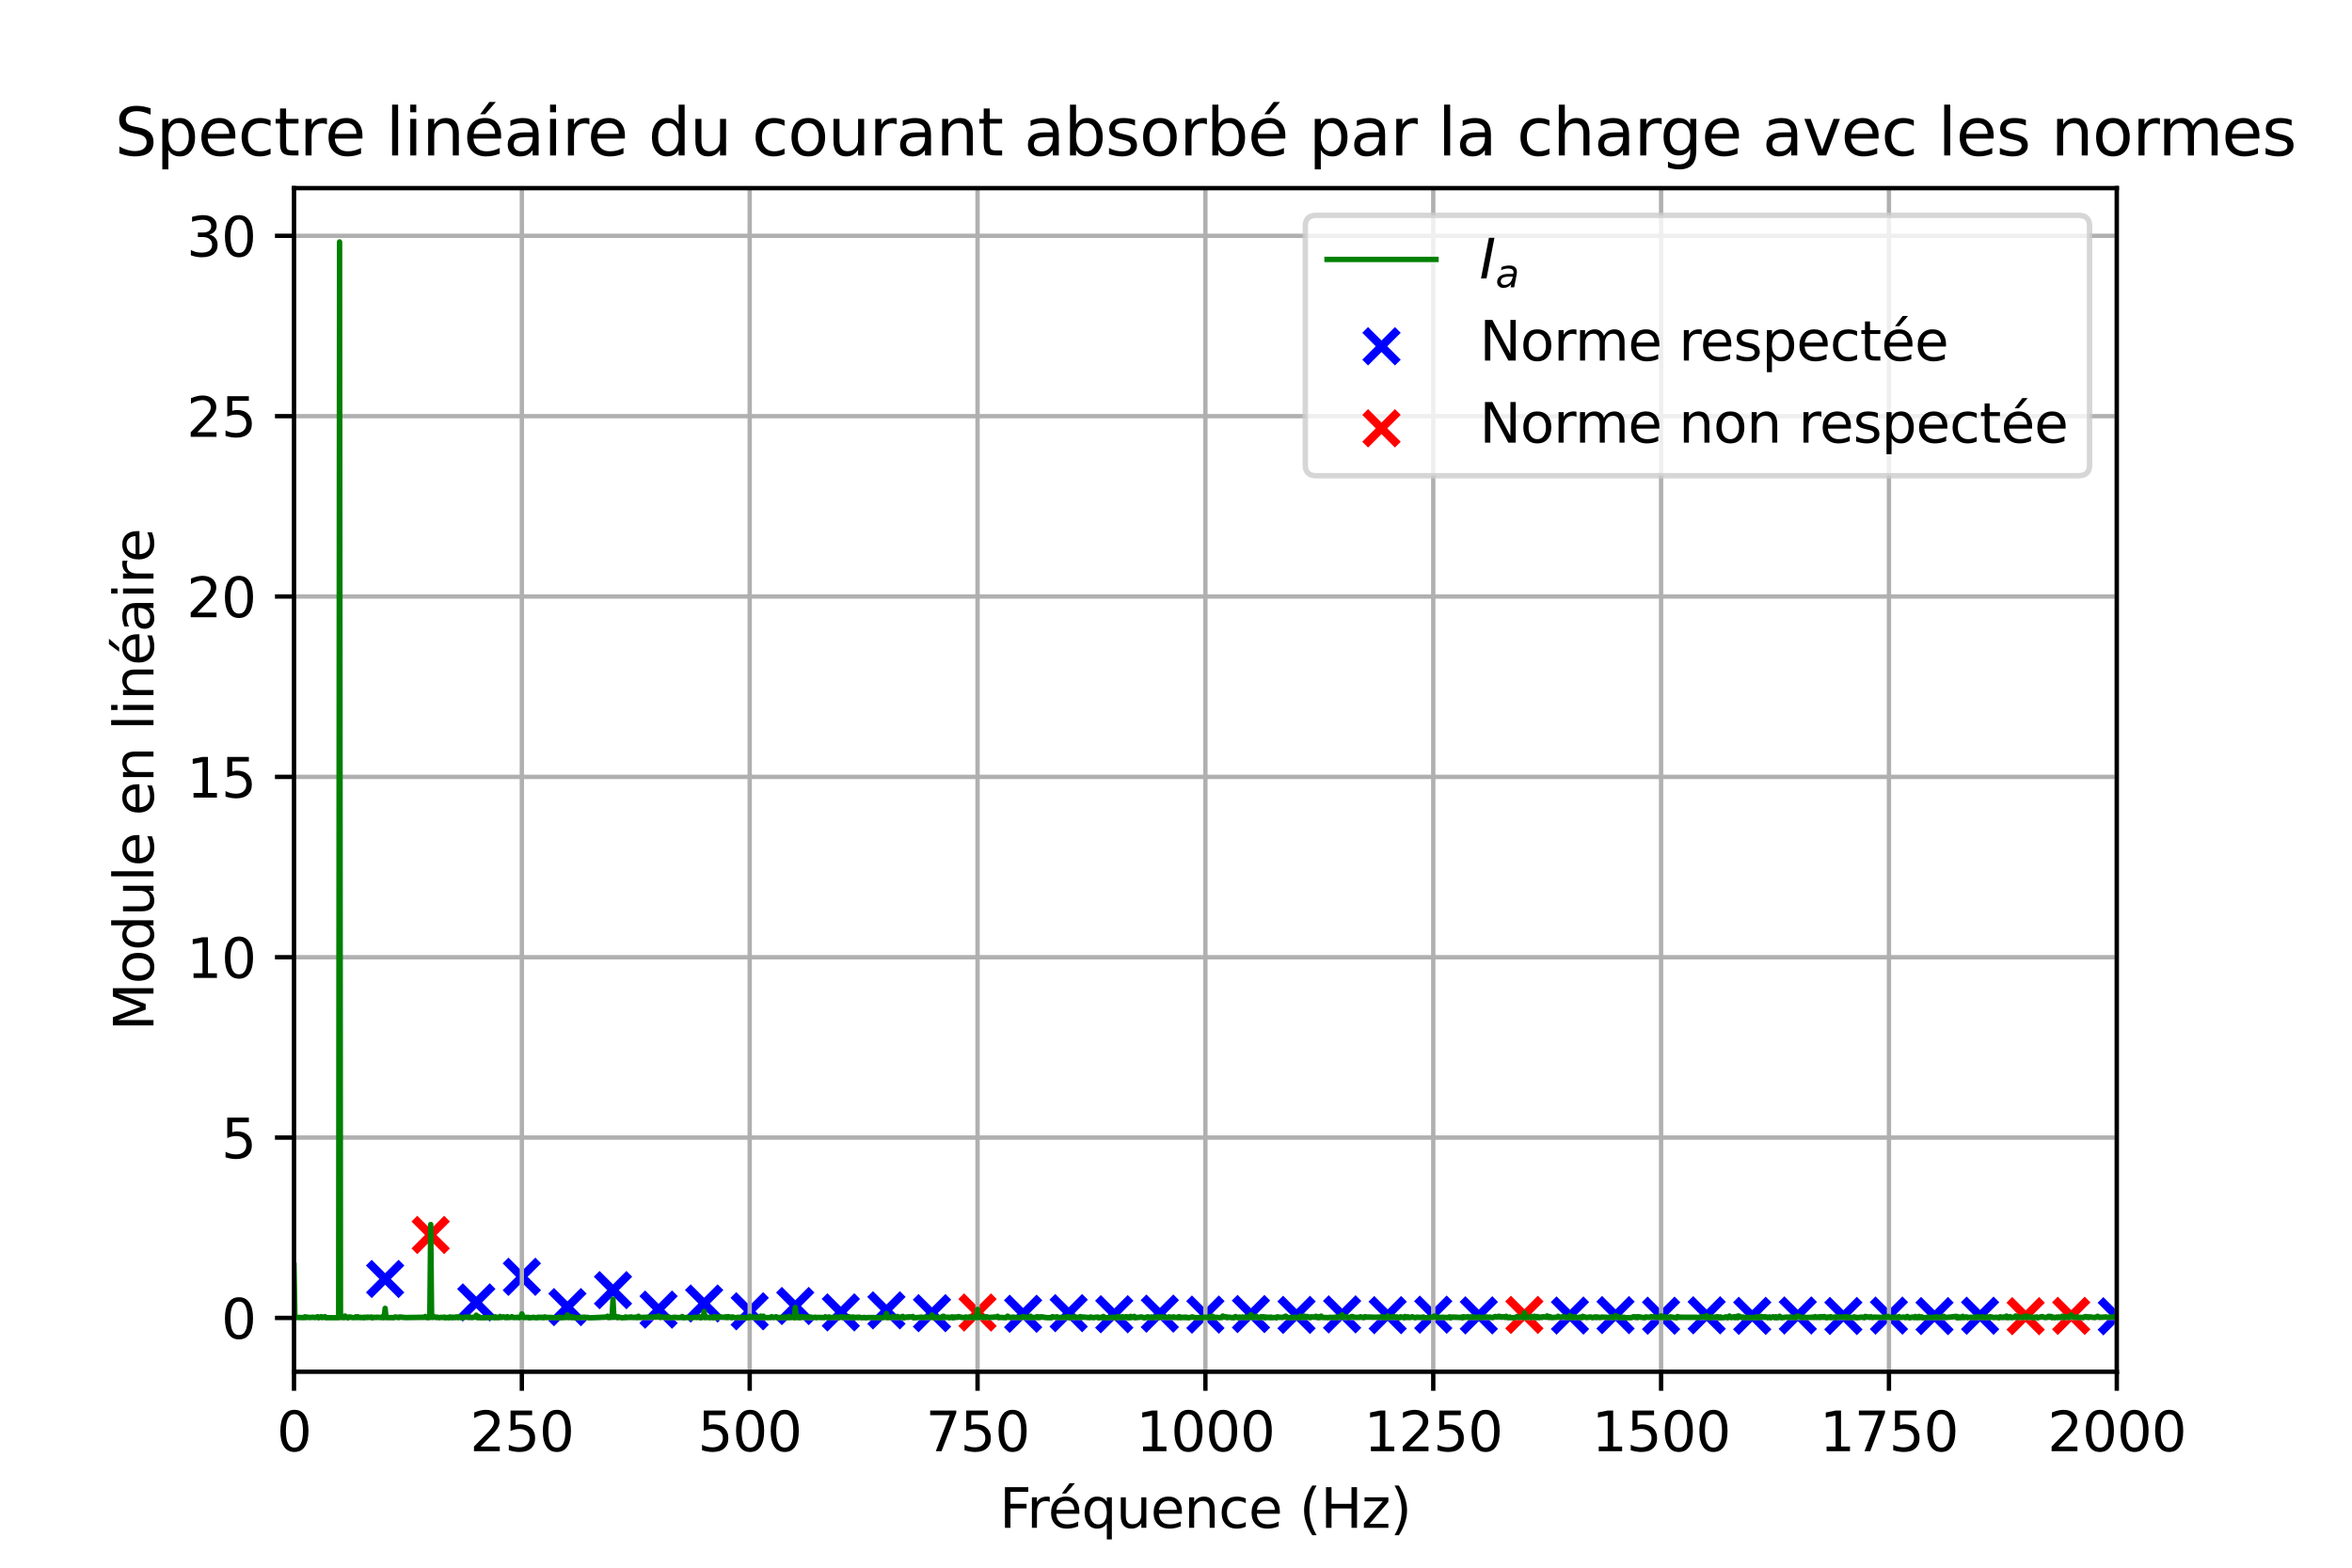 <?xml version="1.0" encoding="utf-8" standalone="no"?>
<!DOCTYPE svg PUBLIC "-//W3C//DTD SVG 1.1//EN"
  "http://www.w3.org/Graphics/SVG/1.1/DTD/svg11.dtd">
<svg xmlns:xlink="http://www.w3.org/1999/xlink" width="432pt" height="288pt" viewBox="0 0 432 288" xmlns="http://www.w3.org/2000/svg" version="1.1">
 <defs>
  <style type="text/css">*{stroke-linejoin: round; stroke-linecap: butt}</style>
 </defs>
 <g id="figure_1">
  <g id="patch_1">
   <path d="M 0 288 
L 432 288 
L 432 0 
L 0 0 
z
" style="fill: #ffffff"/>
  </g>
  <g id="axes_1">
   <g id="patch_2">
    <path d="M 54 252 
L 388.8 252 
L 388.8 34.56 
L 54 34.56 
z
" style="fill: #ffffff"/>
   </g>
   <g id="PathCollection_1">
    <defs>
     <path id="m41501cb56b" d="M -3 3 
L 3 -3 
M -3 -3 
L 3 3 
" style="stroke: #0000ff; stroke-width: 1.5"/>
    </defs>
    <g clip-path="url(#pde134f1f7c)">
     <use xlink:href="#m41501cb56b" x="70.74" y="234.96" style="fill: #0000ff; stroke: #0000ff; stroke-width: 1.5"/>
     <use xlink:href="#m41501cb56b" x="87.48" y="239.267" style="fill: #0000ff; stroke: #0000ff; stroke-width: 1.5"/>
     <use xlink:href="#m41501cb56b" x="95.85" y="234.562" style="fill: #0000ff; stroke: #0000ff; stroke-width: 1.5"/>
     <use xlink:href="#m41501cb56b" x="104.22" y="240.128" style="fill: #0000ff; stroke: #0000ff; stroke-width: 1.5"/>
     <use xlink:href="#m41501cb56b" x="112.59" y="237.014" style="fill: #0000ff; stroke: #0000ff; stroke-width: 1.5"/>
     <use xlink:href="#m41501cb56b" x="120.96" y="240.592" style="fill: #0000ff; stroke: #0000ff; stroke-width: 1.5"/>
     <use xlink:href="#m41501cb56b" x="129.33" y="239.466" style="fill: #0000ff; stroke: #0000ff; stroke-width: 1.5"/>
     <use xlink:href="#m41501cb56b" x="137.7" y="240.897" style="fill: #0000ff; stroke: #0000ff; stroke-width: 1.5"/>
     <use xlink:href="#m41501cb56b" x="146.07" y="239.93" style="fill: #0000ff; stroke: #0000ff; stroke-width: 1.5"/>
     <use xlink:href="#m41501cb56b" x="154.44" y="241.1" style="fill: #0000ff; stroke: #0000ff; stroke-width: 1.5"/>
     <use xlink:href="#m41501cb56b" x="162.81" y="240.725" style="fill: #0000ff; stroke: #0000ff; stroke-width: 1.5"/>
     <use xlink:href="#m41501cb56b" x="171.18" y="241.245" style="fill: #0000ff; stroke: #0000ff; stroke-width: 1.5"/>
     <use xlink:href="#m41501cb56b" x="187.92" y="241.354" style="fill: #0000ff; stroke: #0000ff; stroke-width: 1.5"/>
     <use xlink:href="#m41501cb56b" x="196.29" y="241.239" style="fill: #0000ff; stroke: #0000ff; stroke-width: 1.5"/>
     <use xlink:href="#m41501cb56b" x="204.66" y="241.439" style="fill: #0000ff; stroke: #0000ff; stroke-width: 1.5"/>
     <use xlink:href="#m41501cb56b" x="213.03" y="241.332" style="fill: #0000ff; stroke: #0000ff; stroke-width: 1.5"/>
     <use xlink:href="#m41501cb56b" x="221.4" y="241.507" style="fill: #0000ff; stroke: #0000ff; stroke-width: 1.5"/>
     <use xlink:href="#m41501cb56b" x="229.77" y="241.406" style="fill: #0000ff; stroke: #0000ff; stroke-width: 1.5"/>
     <use xlink:href="#m41501cb56b" x="238.14" y="241.562" style="fill: #0000ff; stroke: #0000ff; stroke-width: 1.5"/>
     <use xlink:href="#m41501cb56b" x="246.51" y="241.468" style="fill: #0000ff; stroke: #0000ff; stroke-width: 1.5"/>
     <use xlink:href="#m41501cb56b" x="254.88" y="241.608" style="fill: #0000ff; stroke: #0000ff; stroke-width: 1.5"/>
     <use xlink:href="#m41501cb56b" x="263.25" y="241.52" style="fill: #0000ff; stroke: #0000ff; stroke-width: 1.5"/>
     <use xlink:href="#m41501cb56b" x="271.62" y="241.647" style="fill: #0000ff; stroke: #0000ff; stroke-width: 1.5"/>
     <use xlink:href="#m41501cb56b" x="288.36" y="241.681" style="fill: #0000ff; stroke: #0000ff; stroke-width: 1.5"/>
     <use xlink:href="#m41501cb56b" x="296.73" y="241.602" style="fill: #0000ff; stroke: #0000ff; stroke-width: 1.5"/>
     <use xlink:href="#m41501cb56b" x="305.1" y="241.71" style="fill: #0000ff; stroke: #0000ff; stroke-width: 1.5"/>
     <use xlink:href="#m41501cb56b" x="313.47" y="241.635" style="fill: #0000ff; stroke: #0000ff; stroke-width: 1.5"/>
     <use xlink:href="#m41501cb56b" x="321.84" y="241.735" style="fill: #0000ff; stroke: #0000ff; stroke-width: 1.5"/>
     <use xlink:href="#m41501cb56b" x="330.21" y="241.665" style="fill: #0000ff; stroke: #0000ff; stroke-width: 1.5"/>
     <use xlink:href="#m41501cb56b" x="338.58" y="241.758" style="fill: #0000ff; stroke: #0000ff; stroke-width: 1.5"/>
     <use xlink:href="#m41501cb56b" x="346.95" y="241.69" style="fill: #0000ff; stroke: #0000ff; stroke-width: 1.5"/>
     <use xlink:href="#m41501cb56b" x="355.32" y="241.778" style="fill: #0000ff; stroke: #0000ff; stroke-width: 1.5"/>
     <use xlink:href="#m41501cb56b" x="363.69" y="241.713" style="fill: #0000ff; stroke: #0000ff; stroke-width: 1.5"/>
     <use xlink:href="#m41501cb56b" x="388.8" y="241.812" style="fill: #0000ff; stroke: #0000ff; stroke-width: 1.5"/>
    </g>
   </g>
   <g id="PathCollection_2">
    <defs>
     <path id="ma0a809a620" d="M -3 3 
L 3 -3 
M -3 -3 
L 3 3 
" style="stroke: #ff0000; stroke-width: 1.5"/>
    </defs>
    <g clip-path="url(#pde134f1f7c)">
     <use xlink:href="#ma0a809a620" x="79.11" y="226.875" style="fill: #ff0000; stroke: #ff0000; stroke-width: 1.5"/>
     <use xlink:href="#ma0a809a620" x="179.55" y="241.122" style="fill: #ff0000; stroke: #ff0000; stroke-width: 1.5"/>
     <use xlink:href="#ma0a809a620" x="279.99" y="241.564" style="fill: #ff0000; stroke: #ff0000; stroke-width: 1.5"/>
     <use xlink:href="#ma0a809a620" x="372.06" y="241.796" style="fill: #ff0000; stroke: #ff0000; stroke-width: 1.5"/>
     <use xlink:href="#ma0a809a620" x="380.43" y="241.734" style="fill: #ff0000; stroke: #ff0000; stroke-width: 1.5"/>
    </g>
   </g>
   <g id="matplotlib.axis_1">
    <g id="xtick_1">
     <g id="line2d_1">
      <path d="M 54 252 
L 54 34.56 
" clip-path="url(#pde134f1f7c)" style="fill: none; stroke: #b0b0b0; stroke-width: 0.8; stroke-linecap: square"/>
     </g>
     <g id="line2d_2">
      <defs>
       <path id="m4505bb12a8" d="M 0 0 
L 0 3.5 
" style="stroke: #000000; stroke-width: 0.8"/>
      </defs>
      <g>
       <use xlink:href="#m4505bb12a8" x="54" y="252" style="stroke: #000000; stroke-width: 0.8"/>
      </g>
     </g>
     <g id="text_1">
      <!-- 0 -->
      <g transform="translate(50.819 266.598) scale(0.1 -0.1)">
       <defs>
        <path id="DejaVuSans-30" d="M 2034 4250 
Q 1547 4250 1301 3770 
Q 1056 3291 1056 2328 
Q 1056 1369 1301 889 
Q 1547 409 2034 409 
Q 2525 409 2770 889 
Q 3016 1369 3016 2328 
Q 3016 3291 2770 3770 
Q 2525 4250 2034 4250 
z
M 2034 4750 
Q 2819 4750 3233 4129 
Q 3647 3509 3647 2328 
Q 3647 1150 3233 529 
Q 2819 -91 2034 -91 
Q 1250 -91 836 529 
Q 422 1150 422 2328 
Q 422 3509 836 4129 
Q 1250 4750 2034 4750 
z
" transform="scale(0.016)"/>
       </defs>
       <use xlink:href="#DejaVuSans-30"/>
      </g>
     </g>
    </g>
    <g id="xtick_2">
     <g id="line2d_3">
      <path d="M 95.85 252 
L 95.85 34.56 
" clip-path="url(#pde134f1f7c)" style="fill: none; stroke: #b0b0b0; stroke-width: 0.8; stroke-linecap: square"/>
     </g>
     <g id="line2d_4">
      <g>
       <use xlink:href="#m4505bb12a8" x="95.85" y="252" style="stroke: #000000; stroke-width: 0.8"/>
      </g>
     </g>
     <g id="text_2">
      <!-- 250 -->
      <g transform="translate(86.306 266.598) scale(0.1 -0.1)">
       <defs>
        <path id="DejaVuSans-32" d="M 1228 531 
L 3431 531 
L 3431 0 
L 469 0 
L 469 531 
Q 828 903 1448 1529 
Q 2069 2156 2228 2338 
Q 2531 2678 2651 2914 
Q 2772 3150 2772 3378 
Q 2772 3750 2511 3984 
Q 2250 4219 1831 4219 
Q 1534 4219 1204 4116 
Q 875 4013 500 3803 
L 500 4441 
Q 881 4594 1212 4672 
Q 1544 4750 1819 4750 
Q 2544 4750 2975 4387 
Q 3406 4025 3406 3419 
Q 3406 3131 3298 2873 
Q 3191 2616 2906 2266 
Q 2828 2175 2409 1742 
Q 1991 1309 1228 531 
z
" transform="scale(0.016)"/>
        <path id="DejaVuSans-35" d="M 691 4666 
L 3169 4666 
L 3169 4134 
L 1269 4134 
L 1269 2991 
Q 1406 3038 1543 3061 
Q 1681 3084 1819 3084 
Q 2600 3084 3056 2656 
Q 3513 2228 3513 1497 
Q 3513 744 3044 326 
Q 2575 -91 1722 -91 
Q 1428 -91 1123 -41 
Q 819 9 494 109 
L 494 744 
Q 775 591 1075 516 
Q 1375 441 1709 441 
Q 2250 441 2565 725 
Q 2881 1009 2881 1497 
Q 2881 1984 2565 2268 
Q 2250 2553 1709 2553 
Q 1456 2553 1204 2497 
Q 953 2441 691 2322 
L 691 4666 
z
" transform="scale(0.016)"/>
       </defs>
       <use xlink:href="#DejaVuSans-32"/>
       <use xlink:href="#DejaVuSans-35" x="63.623"/>
       <use xlink:href="#DejaVuSans-30" x="127.246"/>
      </g>
     </g>
    </g>
    <g id="xtick_3">
     <g id="line2d_5">
      <path d="M 137.7 252 
L 137.7 34.56 
" clip-path="url(#pde134f1f7c)" style="fill: none; stroke: #b0b0b0; stroke-width: 0.8; stroke-linecap: square"/>
     </g>
     <g id="line2d_6">
      <g>
       <use xlink:href="#m4505bb12a8" x="137.7" y="252" style="stroke: #000000; stroke-width: 0.8"/>
      </g>
     </g>
     <g id="text_3">
      <!-- 500 -->
      <g transform="translate(128.156 266.598) scale(0.1 -0.1)">
       <use xlink:href="#DejaVuSans-35"/>
       <use xlink:href="#DejaVuSans-30" x="63.623"/>
       <use xlink:href="#DejaVuSans-30" x="127.246"/>
      </g>
     </g>
    </g>
    <g id="xtick_4">
     <g id="line2d_7">
      <path d="M 179.55 252 
L 179.55 34.56 
" clip-path="url(#pde134f1f7c)" style="fill: none; stroke: #b0b0b0; stroke-width: 0.8; stroke-linecap: square"/>
     </g>
     <g id="line2d_8">
      <g>
       <use xlink:href="#m4505bb12a8" x="179.55" y="252" style="stroke: #000000; stroke-width: 0.8"/>
      </g>
     </g>
     <g id="text_4">
      <!-- 750 -->
      <g transform="translate(170.006 266.598) scale(0.1 -0.1)">
       <defs>
        <path id="DejaVuSans-37" d="M 525 4666 
L 3525 4666 
L 3525 4397 
L 1831 0 
L 1172 0 
L 2766 4134 
L 525 4134 
L 525 4666 
z
" transform="scale(0.016)"/>
       </defs>
       <use xlink:href="#DejaVuSans-37"/>
       <use xlink:href="#DejaVuSans-35" x="63.623"/>
       <use xlink:href="#DejaVuSans-30" x="127.246"/>
      </g>
     </g>
    </g>
    <g id="xtick_5">
     <g id="line2d_9">
      <path d="M 221.4 252 
L 221.4 34.56 
" clip-path="url(#pde134f1f7c)" style="fill: none; stroke: #b0b0b0; stroke-width: 0.8; stroke-linecap: square"/>
     </g>
     <g id="line2d_10">
      <g>
       <use xlink:href="#m4505bb12a8" x="221.4" y="252" style="stroke: #000000; stroke-width: 0.8"/>
      </g>
     </g>
     <g id="text_5">
      <!-- 1000 -->
      <g transform="translate(208.675 266.598) scale(0.1 -0.1)">
       <defs>
        <path id="DejaVuSans-31" d="M 794 531 
L 1825 531 
L 1825 4091 
L 703 3866 
L 703 4441 
L 1819 4666 
L 2450 4666 
L 2450 531 
L 3481 531 
L 3481 0 
L 794 0 
L 794 531 
z
" transform="scale(0.016)"/>
       </defs>
       <use xlink:href="#DejaVuSans-31"/>
       <use xlink:href="#DejaVuSans-30" x="63.623"/>
       <use xlink:href="#DejaVuSans-30" x="127.246"/>
       <use xlink:href="#DejaVuSans-30" x="190.869"/>
      </g>
     </g>
    </g>
    <g id="xtick_6">
     <g id="line2d_11">
      <path d="M 263.25 252 
L 263.25 34.56 
" clip-path="url(#pde134f1f7c)" style="fill: none; stroke: #b0b0b0; stroke-width: 0.8; stroke-linecap: square"/>
     </g>
     <g id="line2d_12">
      <g>
       <use xlink:href="#m4505bb12a8" x="263.25" y="252" style="stroke: #000000; stroke-width: 0.8"/>
      </g>
     </g>
     <g id="text_6">
      <!-- 1250 -->
      <g transform="translate(250.525 266.598) scale(0.1 -0.1)">
       <use xlink:href="#DejaVuSans-31"/>
       <use xlink:href="#DejaVuSans-32" x="63.623"/>
       <use xlink:href="#DejaVuSans-35" x="127.246"/>
       <use xlink:href="#DejaVuSans-30" x="190.869"/>
      </g>
     </g>
    </g>
    <g id="xtick_7">
     <g id="line2d_13">
      <path d="M 305.1 252 
L 305.1 34.56 
" clip-path="url(#pde134f1f7c)" style="fill: none; stroke: #b0b0b0; stroke-width: 0.8; stroke-linecap: square"/>
     </g>
     <g id="line2d_14">
      <g>
       <use xlink:href="#m4505bb12a8" x="305.1" y="252" style="stroke: #000000; stroke-width: 0.8"/>
      </g>
     </g>
     <g id="text_7">
      <!-- 1500 -->
      <g transform="translate(292.375 266.598) scale(0.1 -0.1)">
       <use xlink:href="#DejaVuSans-31"/>
       <use xlink:href="#DejaVuSans-35" x="63.623"/>
       <use xlink:href="#DejaVuSans-30" x="127.246"/>
       <use xlink:href="#DejaVuSans-30" x="190.869"/>
      </g>
     </g>
    </g>
    <g id="xtick_8">
     <g id="line2d_15">
      <path d="M 346.95 252 
L 346.95 34.56 
" clip-path="url(#pde134f1f7c)" style="fill: none; stroke: #b0b0b0; stroke-width: 0.8; stroke-linecap: square"/>
     </g>
     <g id="line2d_16">
      <g>
       <use xlink:href="#m4505bb12a8" x="346.95" y="252" style="stroke: #000000; stroke-width: 0.8"/>
      </g>
     </g>
     <g id="text_8">
      <!-- 1750 -->
      <g transform="translate(334.225 266.598) scale(0.1 -0.1)">
       <use xlink:href="#DejaVuSans-31"/>
       <use xlink:href="#DejaVuSans-37" x="63.623"/>
       <use xlink:href="#DejaVuSans-35" x="127.246"/>
       <use xlink:href="#DejaVuSans-30" x="190.869"/>
      </g>
     </g>
    </g>
    <g id="xtick_9">
     <g id="line2d_17">
      <path d="M 388.8 252 
L 388.8 34.56 
" clip-path="url(#pde134f1f7c)" style="fill: none; stroke: #b0b0b0; stroke-width: 0.8; stroke-linecap: square"/>
     </g>
     <g id="line2d_18">
      <g>
       <use xlink:href="#m4505bb12a8" x="388.8" y="252" style="stroke: #000000; stroke-width: 0.8"/>
      </g>
     </g>
     <g id="text_9">
      <!-- 2000 -->
      <g transform="translate(376.075 266.598) scale(0.1 -0.1)">
       <use xlink:href="#DejaVuSans-32"/>
       <use xlink:href="#DejaVuSans-30" x="63.623"/>
       <use xlink:href="#DejaVuSans-30" x="127.246"/>
       <use xlink:href="#DejaVuSans-30" x="190.869"/>
      </g>
     </g>
    </g>
    <g id="text_10">
     <!-- Fréquence (Hz) -->
     <g transform="translate(183.578 280.677) scale(0.1 -0.1)">
      <defs>
       <path id="DejaVuSans-46" d="M 628 4666 
L 3309 4666 
L 3309 4134 
L 1259 4134 
L 1259 2759 
L 3109 2759 
L 3109 2228 
L 1259 2228 
L 1259 0 
L 628 0 
L 628 4666 
z
" transform="scale(0.016)"/>
       <path id="DejaVuSans-72" d="M 2631 2963 
Q 2534 3019 2420 3045 
Q 2306 3072 2169 3072 
Q 1681 3072 1420 2755 
Q 1159 2438 1159 1844 
L 1159 0 
L 581 0 
L 581 3500 
L 1159 3500 
L 1159 2956 
Q 1341 3275 1631 3429 
Q 1922 3584 2338 3584 
Q 2397 3584 2469 3576 
Q 2541 3569 2628 3553 
L 2631 2963 
z
" transform="scale(0.016)"/>
       <path id="DejaVuSans-e9" d="M 3597 1894 
L 3597 1613 
L 953 1613 
Q 991 1019 1311 708 
Q 1631 397 2203 397 
Q 2534 397 2845 478 
Q 3156 559 3463 722 
L 3463 178 
Q 3153 47 2828 -22 
Q 2503 -91 2169 -91 
Q 1331 -91 842 396 
Q 353 884 353 1716 
Q 353 2575 817 3079 
Q 1281 3584 2069 3584 
Q 2775 3584 3186 3129 
Q 3597 2675 3597 1894 
z
M 3022 2063 
Q 3016 2534 2758 2815 
Q 2500 3097 2075 3097 
Q 1594 3097 1305 2825 
Q 1016 2553 972 2059 
L 3022 2063 
z
M 2469 5119 
L 3091 5119 
L 2072 3944 
L 1594 3944 
L 2469 5119 
z
" transform="scale(0.016)"/>
       <path id="DejaVuSans-71" d="M 947 1747 
Q 947 1113 1208 752 
Q 1469 391 1925 391 
Q 2381 391 2643 752 
Q 2906 1113 2906 1747 
Q 2906 2381 2643 2742 
Q 2381 3103 1925 3103 
Q 1469 3103 1208 2742 
Q 947 2381 947 1747 
z
M 2906 525 
Q 2725 213 2448 61 
Q 2172 -91 1784 -91 
Q 1150 -91 751 415 
Q 353 922 353 1747 
Q 353 2572 751 3078 
Q 1150 3584 1784 3584 
Q 2172 3584 2448 3432 
Q 2725 3281 2906 2969 
L 2906 3500 
L 3481 3500 
L 3481 -1331 
L 2906 -1331 
L 2906 525 
z
" transform="scale(0.016)"/>
       <path id="DejaVuSans-75" d="M 544 1381 
L 544 3500 
L 1119 3500 
L 1119 1403 
Q 1119 906 1312 657 
Q 1506 409 1894 409 
Q 2359 409 2629 706 
Q 2900 1003 2900 1516 
L 2900 3500 
L 3475 3500 
L 3475 0 
L 2900 0 
L 2900 538 
Q 2691 219 2414 64 
Q 2138 -91 1772 -91 
Q 1169 -91 856 284 
Q 544 659 544 1381 
z
M 1991 3584 
L 1991 3584 
z
" transform="scale(0.016)"/>
       <path id="DejaVuSans-65" d="M 3597 1894 
L 3597 1613 
L 953 1613 
Q 991 1019 1311 708 
Q 1631 397 2203 397 
Q 2534 397 2845 478 
Q 3156 559 3463 722 
L 3463 178 
Q 3153 47 2828 -22 
Q 2503 -91 2169 -91 
Q 1331 -91 842 396 
Q 353 884 353 1716 
Q 353 2575 817 3079 
Q 1281 3584 2069 3584 
Q 2775 3584 3186 3129 
Q 3597 2675 3597 1894 
z
M 3022 2063 
Q 3016 2534 2758 2815 
Q 2500 3097 2075 3097 
Q 1594 3097 1305 2825 
Q 1016 2553 972 2059 
L 3022 2063 
z
" transform="scale(0.016)"/>
       <path id="DejaVuSans-6e" d="M 3513 2113 
L 3513 0 
L 2938 0 
L 2938 2094 
Q 2938 2591 2744 2837 
Q 2550 3084 2163 3084 
Q 1697 3084 1428 2787 
Q 1159 2491 1159 1978 
L 1159 0 
L 581 0 
L 581 3500 
L 1159 3500 
L 1159 2956 
Q 1366 3272 1645 3428 
Q 1925 3584 2291 3584 
Q 2894 3584 3203 3211 
Q 3513 2838 3513 2113 
z
" transform="scale(0.016)"/>
       <path id="DejaVuSans-63" d="M 3122 3366 
L 3122 2828 
Q 2878 2963 2633 3030 
Q 2388 3097 2138 3097 
Q 1578 3097 1268 2742 
Q 959 2388 959 1747 
Q 959 1106 1268 751 
Q 1578 397 2138 397 
Q 2388 397 2633 464 
Q 2878 531 3122 666 
L 3122 134 
Q 2881 22 2623 -34 
Q 2366 -91 2075 -91 
Q 1284 -91 818 406 
Q 353 903 353 1747 
Q 353 2603 823 3093 
Q 1294 3584 2113 3584 
Q 2378 3584 2631 3529 
Q 2884 3475 3122 3366 
z
" transform="scale(0.016)"/>
       <path id="DejaVuSans-20" transform="scale(0.016)"/>
       <path id="DejaVuSans-28" d="M 1984 4856 
Q 1566 4138 1362 3434 
Q 1159 2731 1159 2009 
Q 1159 1288 1364 580 
Q 1569 -128 1984 -844 
L 1484 -844 
Q 1016 -109 783 600 
Q 550 1309 550 2009 
Q 550 2706 781 3412 
Q 1013 4119 1484 4856 
L 1984 4856 
z
" transform="scale(0.016)"/>
       <path id="DejaVuSans-48" d="M 628 4666 
L 1259 4666 
L 1259 2753 
L 3553 2753 
L 3553 4666 
L 4184 4666 
L 4184 0 
L 3553 0 
L 3553 2222 
L 1259 2222 
L 1259 0 
L 628 0 
L 628 4666 
z
" transform="scale(0.016)"/>
       <path id="DejaVuSans-7a" d="M 353 3500 
L 3084 3500 
L 3084 2975 
L 922 459 
L 3084 459 
L 3084 0 
L 275 0 
L 275 525 
L 2438 3041 
L 353 3041 
L 353 3500 
z
" transform="scale(0.016)"/>
       <path id="DejaVuSans-29" d="M 513 4856 
L 1013 4856 
Q 1481 4119 1714 3412 
Q 1947 2706 1947 2009 
Q 1947 1309 1714 600 
Q 1481 -109 1013 -844 
L 513 -844 
Q 928 -128 1133 580 
Q 1338 1288 1338 2009 
Q 1338 2731 1133 3434 
Q 928 4138 513 4856 
z
" transform="scale(0.016)"/>
      </defs>
      <use xlink:href="#DejaVuSans-46"/>
      <use xlink:href="#DejaVuSans-72" x="50.27"/>
      <use xlink:href="#DejaVuSans-e9" x="89.133"/>
      <use xlink:href="#DejaVuSans-71" x="150.656"/>
      <use xlink:href="#DejaVuSans-75" x="214.133"/>
      <use xlink:href="#DejaVuSans-65" x="277.512"/>
      <use xlink:href="#DejaVuSans-6e" x="339.035"/>
      <use xlink:href="#DejaVuSans-63" x="402.414"/>
      <use xlink:href="#DejaVuSans-65" x="457.395"/>
      <use xlink:href="#DejaVuSans-20" x="518.918"/>
      <use xlink:href="#DejaVuSans-28" x="550.705"/>
      <use xlink:href="#DejaVuSans-48" x="589.719"/>
      <use xlink:href="#DejaVuSans-7a" x="664.914"/>
      <use xlink:href="#DejaVuSans-29" x="717.404"/>
     </g>
    </g>
   </g>
   <g id="matplotlib.axis_2">
    <g id="ytick_1">
     <g id="line2d_19">
      <path d="M 54 242.116 
L 388.8 242.116 
" clip-path="url(#pde134f1f7c)" style="fill: none; stroke: #b0b0b0; stroke-width: 0.8; stroke-linecap: square"/>
     </g>
     <g id="line2d_20">
      <defs>
       <path id="m5767d63670" d="M 0 0 
L -3.5 0 
" style="stroke: #000000; stroke-width: 0.8"/>
      </defs>
      <g>
       <use xlink:href="#m5767d63670" x="54" y="242.116" style="stroke: #000000; stroke-width: 0.8"/>
      </g>
     </g>
     <g id="text_11">
      <!-- 0 -->
      <g transform="translate(40.638 245.916) scale(0.1 -0.1)">
       <use xlink:href="#DejaVuSans-30"/>
      </g>
     </g>
    </g>
    <g id="ytick_2">
     <g id="line2d_21">
      <path d="M 54 208.984 
L 388.8 208.984 
" clip-path="url(#pde134f1f7c)" style="fill: none; stroke: #b0b0b0; stroke-width: 0.8; stroke-linecap: square"/>
     </g>
     <g id="line2d_22">
      <g>
       <use xlink:href="#m5767d63670" x="54" y="208.984" style="stroke: #000000; stroke-width: 0.8"/>
      </g>
     </g>
     <g id="text_12">
      <!-- 5 -->
      <g transform="translate(40.638 212.783) scale(0.1 -0.1)">
       <use xlink:href="#DejaVuSans-35"/>
      </g>
     </g>
    </g>
    <g id="ytick_3">
     <g id="line2d_23">
      <path d="M 54 175.851 
L 388.8 175.851 
" clip-path="url(#pde134f1f7c)" style="fill: none; stroke: #b0b0b0; stroke-width: 0.8; stroke-linecap: square"/>
     </g>
     <g id="line2d_24">
      <g>
       <use xlink:href="#m5767d63670" x="54" y="175.851" style="stroke: #000000; stroke-width: 0.8"/>
      </g>
     </g>
     <g id="text_13">
      <!-- 10 -->
      <g transform="translate(34.275 179.651) scale(0.1 -0.1)">
       <use xlink:href="#DejaVuSans-31"/>
       <use xlink:href="#DejaVuSans-30" x="63.623"/>
      </g>
     </g>
    </g>
    <g id="ytick_4">
     <g id="line2d_25">
      <path d="M 54 142.719 
L 388.8 142.719 
" clip-path="url(#pde134f1f7c)" style="fill: none; stroke: #b0b0b0; stroke-width: 0.8; stroke-linecap: square"/>
     </g>
     <g id="line2d_26">
      <g>
       <use xlink:href="#m5767d63670" x="54" y="142.719" style="stroke: #000000; stroke-width: 0.8"/>
      </g>
     </g>
     <g id="text_14">
      <!-- 15 -->
      <g transform="translate(34.275 146.518) scale(0.1 -0.1)">
       <use xlink:href="#DejaVuSans-31"/>
       <use xlink:href="#DejaVuSans-35" x="63.623"/>
      </g>
     </g>
    </g>
    <g id="ytick_5">
     <g id="line2d_27">
      <path d="M 54 109.586 
L 388.8 109.586 
" clip-path="url(#pde134f1f7c)" style="fill: none; stroke: #b0b0b0; stroke-width: 0.8; stroke-linecap: square"/>
     </g>
     <g id="line2d_28">
      <g>
       <use xlink:href="#m5767d63670" x="54" y="109.586" style="stroke: #000000; stroke-width: 0.8"/>
      </g>
     </g>
     <g id="text_15">
      <!-- 20 -->
      <g transform="translate(34.275 113.386) scale(0.1 -0.1)">
       <use xlink:href="#DejaVuSans-32"/>
       <use xlink:href="#DejaVuSans-30" x="63.623"/>
      </g>
     </g>
    </g>
    <g id="ytick_6">
     <g id="line2d_29">
      <path d="M 54 76.454 
L 388.8 76.454 
" clip-path="url(#pde134f1f7c)" style="fill: none; stroke: #b0b0b0; stroke-width: 0.8; stroke-linecap: square"/>
     </g>
     <g id="line2d_30">
      <g>
       <use xlink:href="#m5767d63670" x="54" y="76.454" style="stroke: #000000; stroke-width: 0.8"/>
      </g>
     </g>
     <g id="text_16">
      <!-- 25 -->
      <g transform="translate(34.275 80.253) scale(0.1 -0.1)">
       <use xlink:href="#DejaVuSans-32"/>
       <use xlink:href="#DejaVuSans-35" x="63.623"/>
      </g>
     </g>
    </g>
    <g id="ytick_7">
     <g id="line2d_31">
      <path d="M 54 43.321 
L 388.8 43.321 
" clip-path="url(#pde134f1f7c)" style="fill: none; stroke: #b0b0b0; stroke-width: 0.8; stroke-linecap: square"/>
     </g>
     <g id="line2d_32">
      <g>
       <use xlink:href="#m5767d63670" x="54" y="43.321" style="stroke: #000000; stroke-width: 0.8"/>
      </g>
     </g>
     <g id="text_17">
      <!-- 30 -->
      <g transform="translate(34.275 47.121) scale(0.1 -0.1)">
       <defs>
        <path id="DejaVuSans-33" d="M 2597 2516 
Q 3050 2419 3304 2112 
Q 3559 1806 3559 1356 
Q 3559 666 3084 287 
Q 2609 -91 1734 -91 
Q 1441 -91 1130 -33 
Q 819 25 488 141 
L 488 750 
Q 750 597 1062 519 
Q 1375 441 1716 441 
Q 2309 441 2620 675 
Q 2931 909 2931 1356 
Q 2931 1769 2642 2001 
Q 2353 2234 1838 2234 
L 1294 2234 
L 1294 2753 
L 1863 2753 
Q 2328 2753 2575 2939 
Q 2822 3125 2822 3475 
Q 2822 3834 2567 4026 
Q 2313 4219 1838 4219 
Q 1578 4219 1281 4162 
Q 984 4106 628 3988 
L 628 4550 
Q 988 4650 1302 4700 
Q 1616 4750 1894 4750 
Q 2613 4750 3031 4423 
Q 3450 4097 3450 3541 
Q 3450 3153 3228 2886 
Q 3006 2619 2597 2516 
z
" transform="scale(0.016)"/>
       </defs>
       <use xlink:href="#DejaVuSans-33"/>
       <use xlink:href="#DejaVuSans-30" x="63.623"/>
      </g>
     </g>
    </g>
    <g id="text_18">
     <!-- Module en linéaire -->
     <g transform="translate(28.195 189.382) rotate(-90) scale(0.1 -0.1)">
      <defs>
       <path id="DejaVuSans-4d" d="M 628 4666 
L 1569 4666 
L 2759 1491 
L 3956 4666 
L 4897 4666 
L 4897 0 
L 4281 0 
L 4281 4097 
L 3078 897 
L 2444 897 
L 1241 4097 
L 1241 0 
L 628 0 
L 628 4666 
z
" transform="scale(0.016)"/>
       <path id="DejaVuSans-6f" d="M 1959 3097 
Q 1497 3097 1228 2736 
Q 959 2375 959 1747 
Q 959 1119 1226 758 
Q 1494 397 1959 397 
Q 2419 397 2687 759 
Q 2956 1122 2956 1747 
Q 2956 2369 2687 2733 
Q 2419 3097 1959 3097 
z
M 1959 3584 
Q 2709 3584 3137 3096 
Q 3566 2609 3566 1747 
Q 3566 888 3137 398 
Q 2709 -91 1959 -91 
Q 1206 -91 779 398 
Q 353 888 353 1747 
Q 353 2609 779 3096 
Q 1206 3584 1959 3584 
z
" transform="scale(0.016)"/>
       <path id="DejaVuSans-64" d="M 2906 2969 
L 2906 4863 
L 3481 4863 
L 3481 0 
L 2906 0 
L 2906 525 
Q 2725 213 2448 61 
Q 2172 -91 1784 -91 
Q 1150 -91 751 415 
Q 353 922 353 1747 
Q 353 2572 751 3078 
Q 1150 3584 1784 3584 
Q 2172 3584 2448 3432 
Q 2725 3281 2906 2969 
z
M 947 1747 
Q 947 1113 1208 752 
Q 1469 391 1925 391 
Q 2381 391 2643 752 
Q 2906 1113 2906 1747 
Q 2906 2381 2643 2742 
Q 2381 3103 1925 3103 
Q 1469 3103 1208 2742 
Q 947 2381 947 1747 
z
" transform="scale(0.016)"/>
       <path id="DejaVuSans-6c" d="M 603 4863 
L 1178 4863 
L 1178 0 
L 603 0 
L 603 4863 
z
" transform="scale(0.016)"/>
       <path id="DejaVuSans-69" d="M 603 3500 
L 1178 3500 
L 1178 0 
L 603 0 
L 603 3500 
z
M 603 4863 
L 1178 4863 
L 1178 4134 
L 603 4134 
L 603 4863 
z
" transform="scale(0.016)"/>
       <path id="DejaVuSans-61" d="M 2194 1759 
Q 1497 1759 1228 1600 
Q 959 1441 959 1056 
Q 959 750 1161 570 
Q 1363 391 1709 391 
Q 2188 391 2477 730 
Q 2766 1069 2766 1631 
L 2766 1759 
L 2194 1759 
z
M 3341 1997 
L 3341 0 
L 2766 0 
L 2766 531 
Q 2569 213 2275 61 
Q 1981 -91 1556 -91 
Q 1019 -91 701 211 
Q 384 513 384 1019 
Q 384 1609 779 1909 
Q 1175 2209 1959 2209 
L 2766 2209 
L 2766 2266 
Q 2766 2663 2505 2880 
Q 2244 3097 1772 3097 
Q 1472 3097 1187 3025 
Q 903 2953 641 2809 
L 641 3341 
Q 956 3463 1253 3523 
Q 1550 3584 1831 3584 
Q 2591 3584 2966 3190 
Q 3341 2797 3341 1997 
z
" transform="scale(0.016)"/>
      </defs>
      <use xlink:href="#DejaVuSans-4d"/>
      <use xlink:href="#DejaVuSans-6f" x="86.279"/>
      <use xlink:href="#DejaVuSans-64" x="147.461"/>
      <use xlink:href="#DejaVuSans-75" x="210.938"/>
      <use xlink:href="#DejaVuSans-6c" x="274.316"/>
      <use xlink:href="#DejaVuSans-65" x="302.1"/>
      <use xlink:href="#DejaVuSans-20" x="363.623"/>
      <use xlink:href="#DejaVuSans-65" x="395.41"/>
      <use xlink:href="#DejaVuSans-6e" x="456.934"/>
      <use xlink:href="#DejaVuSans-20" x="520.312"/>
      <use xlink:href="#DejaVuSans-6c" x="552.1"/>
      <use xlink:href="#DejaVuSans-69" x="579.883"/>
      <use xlink:href="#DejaVuSans-6e" x="607.666"/>
      <use xlink:href="#DejaVuSans-e9" x="671.045"/>
      <use xlink:href="#DejaVuSans-61" x="732.568"/>
      <use xlink:href="#DejaVuSans-69" x="793.848"/>
      <use xlink:href="#DejaVuSans-72" x="821.631"/>
      <use xlink:href="#DejaVuSans-65" x="860.494"/>
     </g>
    </g>
   </g>
   <g id="line2d_33">
    <path d="M 54 232.448 
L 54.167 241.95 
L 54.502 242.017 
L 55.841 242.052 
L 56.009 241.906 
L 56.176 242.045 
L 56.344 241.952 
L 56.846 242.039 
L 57.515 241.976 
L 57.85 242.05 
L 58.352 241.892 
L 58.52 242.084 
L 59.022 241.879 
L 59.189 242.054 
L 59.692 241.885 
L 59.859 242.071 
L 62.203 242.068 
L 62.37 44.444 
L 62.537 242.004 
L 63.207 242.052 
L 63.374 241.766 
L 63.877 242.108 
L 64.211 241.929 
L 64.881 242.064 
L 65.216 242.026 
L 65.383 241.9 
L 65.551 242.053 
L 65.718 241.901 
L 66.053 242.046 
L 66.22 241.995 
L 66.388 242.065 
L 66.722 242.004 
L 66.89 242.09 
L 67.057 241.978 
L 67.392 242.037 
L 67.559 241.954 
L 67.894 242.026 
L 68.229 241.945 
L 68.396 242.107 
L 68.731 241.987 
L 69.066 242.031 
L 69.233 241.97 
L 69.568 242.013 
L 70.07 242.035 
L 70.238 241.878 
L 70.405 242.078 
L 70.573 241.998 
L 70.74 240.354 
L 70.907 242.046 
L 72.079 242.055 
L 72.247 242.083 
L 72.581 241.94 
L 73.251 242.049 
L 73.418 241.931 
L 74.423 242.046 
L 77.938 241.989 
L 78.106 241.852 
L 78.273 242.033 
L 78.44 241.977 
L 78.608 242.079 
L 78.943 242.008 
L 79.11 224.96 
L 79.277 241.988 
L 79.445 242.022 
L 79.612 241.825 
L 79.947 241.981 
L 80.114 242.035 
L 80.282 241.962 
L 80.617 242.078 
L 80.951 242.007 
L 81.454 242.019 
L 81.621 241.958 
L 81.788 242.099 
L 82.291 242.011 
L 82.458 242.099 
L 82.625 241.928 
L 82.793 242.034 
L 82.96 241.973 
L 83.128 242.093 
L 83.295 241.973 
L 83.63 242.051 
L 83.797 241.917 
L 83.965 241.938 
L 84.132 242.072 
L 84.299 241.89 
L 84.634 242.015 
L 84.802 242.112 
L 85.471 241.948 
L 85.973 241.981 
L 86.141 242.042 
L 86.308 241.942 
L 86.643 242.053 
L 87.313 241.914 
L 87.48 241.61 
L 87.647 242.045 
L 87.815 242.074 
L 87.982 241.902 
L 88.15 242.07 
L 88.652 242.083 
L 90.661 242.013 
L 90.828 242.093 
L 90.995 241.905 
L 91.33 242.083 
L 91.665 242.047 
L 91.832 241.844 
L 92 242.037 
L 92.335 241.935 
L 92.502 241.91 
L 92.837 242.058 
L 93.004 242.052 
L 93.172 241.878 
L 93.339 242.047 
L 93.841 241.993 
L 94.009 241.882 
L 94.343 242.048 
L 95.18 241.994 
L 95.348 242.067 
L 95.683 241.959 
L 95.85 241.377 
L 96.017 241.891 
L 96.185 242.043 
L 97.022 242 
L 97.189 242.103 
L 98.026 242.001 
L 98.528 242.099 
L 98.863 241.972 
L 99.031 242.045 
L 99.365 241.978 
L 99.533 242.05 
L 99.7 241.996 
L 99.868 242.071 
L 100.035 241.928 
L 100.37 242.029 
L 100.705 242.015 
L 102.211 242.071 
L 102.379 242.096 
L 102.713 241.951 
L 102.881 242.08 
L 104.053 242.015 
L 104.22 241.551 
L 104.387 242.034 
L 104.555 242.049 
L 104.89 241.882 
L 105.057 242.068 
L 105.392 241.942 
L 105.559 242.094 
L 107.401 241.973 
L 107.568 242.07 
L 107.903 242.006 
L 108.238 242.096 
L 109.912 242.027 
L 111.418 241.938 
L 111.586 241.8 
L 111.753 242.047 
L 112.423 241.978 
L 112.59 238.688 
L 112.757 241.986 
L 113.26 241.88 
L 113.427 242.071 
L 113.594 241.931 
L 114.264 242.097 
L 114.599 242.049 
L 114.766 242.064 
L 114.934 241.926 
L 115.101 242.053 
L 115.603 241.957 
L 115.771 242.027 
L 115.938 241.921 
L 116.273 242.038 
L 116.608 241.993 
L 116.775 241.966 
L 116.942 242.069 
L 117.11 242.025 
L 117.277 241.804 
L 117.445 242.034 
L 117.779 242.021 
L 120.793 241.914 
L 120.96 241.756 
L 121.295 242.031 
L 121.462 241.95 
L 121.797 241.968 
L 122.299 242.029 
L 122.467 241.948 
L 122.634 242.022 
L 122.801 241.944 
L 123.304 242.099 
L 123.638 242.02 
L 123.973 241.981 
L 124.308 242.043 
L 124.978 242.036 
L 125.312 241.857 
L 125.48 242.086 
L 126.484 242.002 
L 126.652 242.098 
L 126.986 242.072 
L 127.656 241.981 
L 127.991 242.032 
L 128.326 241.971 
L 128.493 241.896 
L 128.66 242.096 
L 129.163 241.981 
L 129.33 240.938 
L 129.497 242.06 
L 130 241.984 
L 130.334 242.085 
L 130.502 241.985 
L 131.004 242.085 
L 131.171 241.871 
L 131.339 241.89 
L 131.506 242.067 
L 131.841 242.067 
L 132.008 241.902 
L 132.845 241.99 
L 133.18 241.929 
L 133.348 242.038 
L 133.515 241.877 
L 133.682 242.039 
L 133.85 241.878 
L 134.352 242.08 
L 134.519 241.925 
L 134.854 242.027 
L 135.022 242.081 
L 135.356 242.028 
L 135.691 241.998 
L 137.533 242.088 
L 137.7 241.803 
L 138.035 242.018 
L 138.202 241.918 
L 138.537 242.034 
L 138.872 241.941 
L 139.039 242.096 
L 139.541 242.056 
L 139.709 241.781 
L 139.876 242.018 
L 140.044 242.013 
L 140.211 241.794 
L 140.378 242.055 
L 141.55 242.041 
L 141.718 241.884 
L 142.052 242.047 
L 142.555 241.893 
L 142.722 242.061 
L 143.224 242.021 
L 143.392 242.089 
L 143.559 241.969 
L 143.894 242.035 
L 144.229 241.942 
L 144.396 242.086 
L 144.731 242.056 
L 144.898 241.819 
L 145.066 242.065 
L 145.735 241.964 
L 145.903 242.098 
L 146.07 240.189 
L 146.237 241.873 
L 146.405 242.065 
L 146.572 241.886 
L 146.74 241.872 
L 146.907 242.095 
L 147.242 241.876 
L 147.409 242.022 
L 147.744 241.918 
L 148.079 242.027 
L 148.246 241.943 
L 148.414 242.101 
L 148.581 241.929 
L 149.418 242.044 
L 149.753 241.973 
L 149.92 242.07 
L 150.255 242.008 
L 151.427 242.049 
L 151.594 241.902 
L 152.096 242.092 
L 152.264 241.925 
L 152.431 242.028 
L 152.766 242.027 
L 153.268 242.01 
L 153.436 241.939 
L 154.105 242.073 
L 154.44 241.88 
L 154.775 242.053 
L 154.942 241.941 
L 155.612 242.024 
L 155.947 241.879 
L 156.281 242.061 
L 156.449 242.058 
L 156.616 241.936 
L 156.784 242.067 
L 156.951 241.985 
L 157.118 242.078 
L 157.453 241.978 
L 157.621 242.054 
L 157.788 241.968 
L 158.29 242.085 
L 158.792 242.013 
L 158.96 242.089 
L 159.462 242.034 
L 161.973 242.043 
L 162.14 242.068 
L 162.475 241.962 
L 162.643 242 
L 162.81 241.304 
L 162.977 242.069 
L 163.312 242.032 
L 163.647 242.046 
L 163.814 242.018 
L 163.982 241.862 
L 164.317 242.036 
L 164.651 241.945 
L 164.819 241.843 
L 165.154 242.069 
L 165.823 241.83 
L 165.991 242.1 
L 166.66 241.921 
L 166.828 242.009 
L 166.995 241.899 
L 167.497 241.946 
L 167.665 241.852 
L 167.832 242.094 
L 169.339 241.964 
L 169.506 242.083 
L 169.841 241.973 
L 170.176 241.985 
L 171.013 242.002 
L 171.18 241.566 
L 171.347 242.007 
L 171.515 242.109 
L 171.85 241.967 
L 172.519 242.088 
L 172.687 242.098 
L 172.854 241.971 
L 173.021 242.031 
L 173.189 241.808 
L 173.356 241.82 
L 173.524 242.022 
L 174.193 241.974 
L 174.361 242.091 
L 174.863 241.907 
L 175.03 242.091 
L 175.198 241.946 
L 175.365 242.05 
L 175.532 241.938 
L 175.867 241.981 
L 176.035 241.863 
L 176.369 241.955 
L 177.206 242.079 
L 177.374 241.935 
L 177.876 242.041 
L 178.043 241.931 
L 178.713 242.084 
L 178.88 241.974 
L 179.383 242.043 
L 179.55 240.551 
L 179.717 242.04 
L 180.052 241.903 
L 180.22 241.898 
L 180.554 242.065 
L 180.722 241.934 
L 180.889 242.045 
L 181.224 241.891 
L 181.559 242.029 
L 183.065 241.924 
L 183.233 241.818 
L 183.4 242.058 
L 183.902 242.011 
L 184.739 242.067 
L 185.074 241.784 
L 185.242 241.979 
L 185.409 241.949 
L 185.576 242.056 
L 186.079 241.957 
L 186.413 242.005 
L 187.418 242.056 
L 187.92 241.863 
L 188.087 242.015 
L 188.422 241.942 
L 188.924 242.058 
L 189.092 242.023 
L 189.259 241.793 
L 189.427 242.023 
L 190.264 242.02 
L 190.431 241.898 
L 190.598 242.051 
L 190.766 241.91 
L 190.933 242.048 
L 191.268 241.899 
L 192.105 242.037 
L 192.44 242.067 
L 193.109 242.074 
L 193.277 241.888 
L 193.946 242.013 
L 194.114 241.9 
L 194.449 242.033 
L 195.788 241.993 
L 195.955 242.026 
L 196.123 241.882 
L 196.29 241.901 
L 196.457 242.114 
L 196.792 241.991 
L 197.127 241.952 
L 197.294 241.925 
L 197.462 242.012 
L 197.629 241.959 
L 197.797 242.07 
L 198.466 241.874 
L 198.634 242.042 
L 198.968 241.945 
L 200.14 242.065 
L 200.308 241.932 
L 200.81 242.065 
L 201.145 241.995 
L 201.647 241.952 
L 201.814 242.107 
L 202.316 241.982 
L 202.484 242.089 
L 202.651 241.845 
L 202.986 242.09 
L 204.325 241.998 
L 204.66 242.024 
L 204.995 242.085 
L 205.33 241.844 
L 205.664 242.051 
L 205.832 241.988 
L 205.999 242.072 
L 206.167 241.871 
L 206.334 242.059 
L 206.836 241.877 
L 207.004 241.913 
L 207.171 242.092 
L 207.338 241.925 
L 207.506 242.088 
L 207.673 241.83 
L 207.841 242.038 
L 208.008 241.907 
L 208.175 241.996 
L 208.343 241.829 
L 208.51 242.084 
L 209.682 241.925 
L 210.184 242.104 
L 210.519 241.97 
L 210.686 242.039 
L 210.854 241.9 
L 211.356 242.082 
L 211.523 241.934 
L 211.691 242.096 
L 212.193 241.981 
L 212.695 241.907 
L 212.863 242.076 
L 213.197 241.928 
L 214.537 242.033 
L 214.704 241.918 
L 215.374 242.022 
L 215.541 241.915 
L 215.708 242.035 
L 216.043 241.991 
L 216.378 242.065 
L 216.545 241.879 
L 216.713 241.921 
L 216.88 242.083 
L 217.048 241.984 
L 217.382 242.042 
L 217.55 241.963 
L 217.717 242.051 
L 217.885 241.964 
L 218.219 242.096 
L 218.889 241.942 
L 219.056 241.917 
L 219.391 242.048 
L 220.228 242.047 
L 220.898 242.086 
L 221.065 241.965 
L 221.233 242.018 
L 221.567 241.983 
L 222.07 242.059 
L 222.237 241.861 
L 222.572 242.079 
L 222.739 241.814 
L 222.907 242.097 
L 223.074 241.986 
L 224.078 242.056 
L 224.413 242.025 
L 224.581 241.767 
L 225.083 241.974 
L 225.25 241.903 
L 225.418 242.055 
L 225.752 241.962 
L 226.255 242.069 
L 226.422 242.019 
L 226.589 242.098 
L 226.924 241.86 
L 227.259 242.027 
L 227.426 242.083 
L 227.594 241.956 
L 228.096 242.02 
L 228.263 241.935 
L 228.431 242.042 
L 228.766 241.959 
L 229.1 242.047 
L 229.268 241.943 
L 229.435 242.055 
L 229.603 241.966 
L 229.77 241.534 
L 230.105 242.052 
L 230.607 241.949 
L 230.774 241.832 
L 231.109 242.045 
L 231.444 242.101 
L 231.611 241.891 
L 231.946 241.955 
L 232.114 241.886 
L 232.281 242.067 
L 232.448 242.083 
L 232.616 241.956 
L 232.951 242.033 
L 233.118 241.981 
L 233.285 242.067 
L 233.453 241.961 
L 233.62 242.072 
L 234.122 242.015 
L 234.457 242.097 
L 234.625 241.907 
L 234.959 241.979 
L 235.629 242.012 
L 236.131 241.79 
L 236.299 241.861 
L 236.466 242.068 
L 236.801 242.054 
L 237.973 242 
L 238.307 242.06 
L 238.642 242.063 
L 238.81 241.791 
L 238.977 242.046 
L 239.144 241.868 
L 239.479 242.01 
L 239.647 241.795 
L 239.814 242.03 
L 240.149 241.854 
L 240.651 242.063 
L 240.818 241.907 
L 241.488 241.967 
L 241.655 241.811 
L 241.823 241.846 
L 241.99 242.056 
L 242.158 241.892 
L 242.325 242.071 
L 242.66 241.785 
L 242.827 242.006 
L 243.497 242.045 
L 243.999 242.048 
L 244.334 241.993 
L 244.669 242.045 
L 245.338 241.96 
L 245.506 242.08 
L 245.673 241.921 
L 246.008 241.97 
L 246.175 241.853 
L 246.343 242.009 
L 246.51 241.54 
L 246.677 241.988 
L 247.347 241.91 
L 247.682 242.089 
L 248.184 241.895 
L 248.351 241.848 
L 248.854 242.009 
L 249.691 242.009 
L 249.858 241.897 
L 250.36 242.043 
L 250.528 242.056 
L 250.695 241.886 
L 251.03 241.955 
L 251.699 241.948 
L 252.202 241.98 
L 253.373 241.97 
L 253.876 241.885 
L 254.043 242.052 
L 254.713 242.032 
L 254.88 241.742 
L 255.047 242.037 
L 255.382 242.024 
L 255.717 241.898 
L 255.884 241.991 
L 256.052 241.889 
L 256.387 241.975 
L 256.554 241.917 
L 256.721 242.068 
L 257.056 242.077 
L 257.224 241.903 
L 257.726 242.009 
L 257.893 242.084 
L 258.061 241.854 
L 258.395 242.035 
L 258.563 241.898 
L 258.898 242.057 
L 259.4 241.895 
L 259.902 242.078 
L 260.237 241.969 
L 261.074 242.032 
L 261.409 241.939 
L 261.743 242.085 
L 262.246 242.054 
L 262.58 242.012 
L 263.25 241.972 
L 263.417 241.762 
L 263.585 241.911 
L 263.752 241.887 
L 263.92 242.044 
L 264.589 242.001 
L 264.924 241.989 
L 265.928 242.048 
L 266.263 241.902 
L 266.431 242.107 
L 266.765 241.948 
L 268.272 242.022 
L 268.439 241.961 
L 268.607 242.092 
L 268.774 241.895 
L 268.942 242.011 
L 269.109 241.927 
L 269.276 241.988 
L 269.611 241.88 
L 269.779 242.035 
L 270.113 241.91 
L 270.281 242.047 
L 270.448 241.92 
L 271.285 242.047 
L 271.62 241.929 
L 271.787 242.066 
L 273.127 241.933 
L 273.461 242.034 
L 273.629 241.949 
L 274.131 242.055 
L 274.633 241.85 
L 274.968 241.935 
L 275.303 241.801 
L 275.47 241.92 
L 275.638 241.861 
L 275.805 241.97 
L 276.14 241.884 
L 276.475 242.008 
L 276.642 241.814 
L 276.977 242.06 
L 277.144 242.066 
L 277.312 241.944 
L 277.479 242.053 
L 277.814 242.074 
L 278.316 242.029 
L 278.651 241.863 
L 278.986 242.016 
L 279.655 241.914 
L 279.823 242.046 
L 279.99 241.183 
L 280.157 242.019 
L 280.325 241.945 
L 280.492 242.012 
L 280.827 241.981 
L 280.994 241.934 
L 281.162 242.052 
L 281.329 241.845 
L 281.664 242.018 
L 281.831 241.806 
L 282.166 242.065 
L 282.334 241.856 
L 282.668 242.069 
L 282.836 241.941 
L 283.171 242.018 
L 283.338 241.897 
L 284.008 241.964 
L 284.175 241.745 
L 284.51 242.037 
L 284.677 241.868 
L 285.012 242.042 
L 286.016 241.975 
L 286.184 241.811 
L 286.519 241.997 
L 287.188 241.864 
L 287.523 241.988 
L 288.193 242.062 
L 288.36 241.7 
L 288.527 242.007 
L 288.695 241.897 
L 288.862 242.096 
L 289.197 241.9 
L 289.699 242.062 
L 290.201 241.958 
L 290.536 242.065 
L 290.704 241.819 
L 290.871 241.961 
L 291.038 241.914 
L 291.373 242.043 
L 291.875 241.962 
L 292.21 241.936 
L 292.545 242.067 
L 292.88 241.948 
L 293.047 241.916 
L 293.215 242.043 
L 293.382 241.931 
L 293.884 242.049 
L 294.219 241.95 
L 295.391 242.011 
L 295.558 242.059 
L 295.893 241.921 
L 296.395 242.093 
L 296.73 241.683 
L 297.065 241.956 
L 297.232 241.888 
L 297.4 242.089 
L 297.734 242.028 
L 297.902 242.094 
L 298.069 241.975 
L 298.739 242.075 
L 299.074 242.059 
L 299.576 242.071 
L 300.078 241.876 
L 300.413 242.015 
L 300.58 241.892 
L 300.748 242.055 
L 300.915 241.886 
L 301.25 241.947 
L 302.087 242.089 
L 302.254 241.931 
L 303.091 242.003 
L 303.259 241.866 
L 304.598 242.012 
L 304.933 242.031 
L 305.1 241.73 
L 305.267 242.031 
L 305.602 241.972 
L 305.77 241.909 
L 306.104 242.081 
L 306.272 241.963 
L 306.439 242.082 
L 306.774 241.922 
L 307.778 242.069 
L 307.946 242.086 
L 308.113 241.86 
L 308.448 241.987 
L 311.629 241.994 
L 311.796 242.096 
L 312.131 241.971 
L 313.135 241.886 
L 313.303 242.009 
L 313.47 241.709 
L 313.637 242.074 
L 313.805 242.002 
L 314.14 242.108 
L 314.307 241.93 
L 314.642 241.995 
L 315.479 241.887 
L 315.646 242.103 
L 315.981 241.922 
L 316.148 242.092 
L 316.316 242.024 
L 316.651 242.059 
L 316.985 241.908 
L 317.32 242.087 
L 317.655 241.762 
L 317.99 242.053 
L 318.492 241.887 
L 318.659 242.068 
L 318.994 241.825 
L 319.162 242.066 
L 319.329 241.75 
L 319.664 241.903 
L 319.999 242.051 
L 320.166 241.941 
L 320.501 242.072 
L 320.668 241.978 
L 321.003 242.048 
L 322.51 242.026 
L 322.677 241.886 
L 323.012 242.105 
L 323.514 241.837 
L 323.681 241.993 
L 323.849 241.908 
L 324.016 241.998 
L 324.184 241.884 
L 324.351 241.998 
L 324.518 241.95 
L 324.686 242.074 
L 325.021 241.928 
L 325.188 242.088 
L 325.69 241.892 
L 326.025 242.082 
L 326.192 241.904 
L 326.36 242.086 
L 326.695 242.012 
L 326.862 241.801 
L 327.197 242.076 
L 328.201 241.946 
L 328.536 242.058 
L 328.703 241.934 
L 329.875 242.059 
L 330.043 241.807 
L 330.21 241.771 
L 331.047 242.085 
L 331.382 241.961 
L 331.717 242.031 
L 332.051 242.015 
L 332.721 242.002 
L 332.888 241.955 
L 333.223 242.029 
L 333.391 241.872 
L 333.725 242.025 
L 334.06 241.915 
L 334.228 242.045 
L 334.395 241.879 
L 334.562 241.985 
L 334.73 241.887 
L 334.897 241.993 
L 335.065 241.857 
L 335.399 242.069 
L 335.567 242.076 
L 335.734 241.938 
L 336.069 242.028 
L 336.236 241.875 
L 336.404 242.055 
L 337.073 241.926 
L 337.241 242.105 
L 337.408 241.933 
L 338.413 241.971 
L 338.915 241.881 
L 339.082 242.079 
L 339.25 241.909 
L 339.584 242.06 
L 339.752 241.985 
L 340.087 242.052 
L 340.421 241.956 
L 340.589 241.922 
L 340.756 242.063 
L 340.924 241.982 
L 341.091 242.075 
L 341.928 241.95 
L 342.43 242.067 
L 342.598 241.838 
L 343.435 241.994 
L 343.602 241.879 
L 343.937 242.037 
L 344.272 241.959 
L 344.606 241.981 
L 345.778 242.016 
L 346.113 241.938 
L 346.448 241.986 
L 346.615 241.991 
L 346.783 241.833 
L 346.95 241.973 
L 347.117 241.947 
L 347.285 242.06 
L 347.62 242.02 
L 348.457 241.94 
L 348.624 242.079 
L 348.791 241.859 
L 348.959 242.035 
L 349.628 241.951 
L 349.963 242.052 
L 350.298 241.835 
L 350.465 242.036 
L 350.633 241.981 
L 350.8 242.104 
L 351.135 241.974 
L 351.302 241.943 
L 351.637 242.063 
L 351.805 241.851 
L 352.139 242.077 
L 352.307 242.042 
L 352.474 241.838 
L 352.642 242.047 
L 352.976 241.91 
L 353.144 242.085 
L 354.316 241.986 
L 354.818 242.067 
L 355.487 241.93 
L 355.655 242.021 
L 355.822 241.92 
L 355.99 242.048 
L 356.324 241.986 
L 356.659 242.022 
L 356.994 241.812 
L 357.329 242.039 
L 359.338 241.823 
L 359.505 242.103 
L 359.672 241.906 
L 359.84 242.081 
L 360.007 241.964 
L 360.175 242.068 
L 360.509 241.815 
L 360.677 242.056 
L 361.012 241.965 
L 361.179 241.917 
L 361.346 242.054 
L 361.681 242.002 
L 362.351 241.982 
L 362.518 242.055 
L 362.686 241.954 
L 363.02 242.048 
L 363.188 241.892 
L 363.523 241.943 
L 363.69 241.95 
L 363.857 242.07 
L 364.192 241.899 
L 364.527 242.087 
L 365.029 241.919 
L 365.364 242.102 
L 365.531 241.888 
L 366.201 242.032 
L 366.703 241.984 
L 367.205 242.093 
L 367.373 241.9 
L 367.875 242.034 
L 368.042 241.937 
L 368.377 242.019 
L 368.545 241.773 
L 368.712 242.064 
L 368.879 241.902 
L 369.047 242.042 
L 369.214 241.874 
L 369.549 242.068 
L 369.884 241.973 
L 370.051 242.005 
L 370.219 241.749 
L 370.386 242.044 
L 370.553 242.064 
L 370.721 241.894 
L 371.223 241.996 
L 371.558 242.039 
L 372.06 241.75 
L 372.227 242.047 
L 372.395 241.827 
L 372.562 242.014 
L 372.73 241.932 
L 373.064 241.959 
L 373.232 241.958 
L 373.399 242.096 
L 373.567 242.084 
L 373.734 241.955 
L 373.901 242.02 
L 374.069 241.929 
L 374.236 242.08 
L 375.073 241.857 
L 375.575 242.029 
L 375.91 242.024 
L 376.245 241.821 
L 376.412 241.962 
L 376.58 241.829 
L 376.747 241.853 
L 376.915 242.069 
L 377.082 241.954 
L 377.417 242.074 
L 377.752 241.945 
L 377.919 242.047 
L 378.086 241.929 
L 378.421 242.05 
L 378.756 241.798 
L 379.091 242.083 
L 379.258 241.875 
L 380.095 242.026 
L 380.43 241.577 
L 380.597 241.891 
L 381.267 242.033 
L 381.602 241.926 
L 381.769 242.06 
L 382.104 241.994 
L 382.606 242.058 
L 382.941 241.877 
L 383.108 241.87 
L 383.276 241.977 
L 383.443 241.902 
L 383.611 242.026 
L 383.778 241.91 
L 384.782 242.04 
L 385.285 241.811 
L 385.619 242.007 
L 386.791 241.927 
L 387.126 242.003 
L 388.967 241.878 
L 388.967 241.878 
" clip-path="url(#pde134f1f7c)" style="fill: none; stroke: #008000; stroke-linecap: square"/>
   </g>
   <g id="patch_3">
    <path d="M 54 252 
L 54 34.56 
" style="fill: none; stroke: #000000; stroke-width: 0.8; stroke-linejoin: miter; stroke-linecap: square"/>
   </g>
   <g id="patch_4">
    <path d="M 388.8 252 
L 388.8 34.56 
" style="fill: none; stroke: #000000; stroke-width: 0.8; stroke-linejoin: miter; stroke-linecap: square"/>
   </g>
   <g id="patch_5">
    <path d="M 54 252 
L 388.8 252 
" style="fill: none; stroke: #000000; stroke-width: 0.8; stroke-linejoin: miter; stroke-linecap: square"/>
   </g>
   <g id="patch_6">
    <path d="M 54 34.56 
L 388.8 34.56 
" style="fill: none; stroke: #000000; stroke-width: 0.8; stroke-linejoin: miter; stroke-linecap: square"/>
   </g>
   <g id="text_19">
    <!-- Spectre linéaire du courant absorbé par la charge avec les normes -->
    <g transform="translate(21.081 28.56) scale(0.12 -0.12)">
     <defs>
      <path id="DejaVuSans-53" d="M 3425 4513 
L 3425 3897 
Q 3066 4069 2747 4153 
Q 2428 4238 2131 4238 
Q 1616 4238 1336 4038 
Q 1056 3838 1056 3469 
Q 1056 3159 1242 3001 
Q 1428 2844 1947 2747 
L 2328 2669 
Q 3034 2534 3370 2195 
Q 3706 1856 3706 1288 
Q 3706 609 3251 259 
Q 2797 -91 1919 -91 
Q 1588 -91 1214 -16 
Q 841 59 441 206 
L 441 856 
Q 825 641 1194 531 
Q 1563 422 1919 422 
Q 2459 422 2753 634 
Q 3047 847 3047 1241 
Q 3047 1584 2836 1778 
Q 2625 1972 2144 2069 
L 1759 2144 
Q 1053 2284 737 2584 
Q 422 2884 422 3419 
Q 422 4038 858 4394 
Q 1294 4750 2059 4750 
Q 2388 4750 2728 4690 
Q 3069 4631 3425 4513 
z
" transform="scale(0.016)"/>
      <path id="DejaVuSans-70" d="M 1159 525 
L 1159 -1331 
L 581 -1331 
L 581 3500 
L 1159 3500 
L 1159 2969 
Q 1341 3281 1617 3432 
Q 1894 3584 2278 3584 
Q 2916 3584 3314 3078 
Q 3713 2572 3713 1747 
Q 3713 922 3314 415 
Q 2916 -91 2278 -91 
Q 1894 -91 1617 61 
Q 1341 213 1159 525 
z
M 3116 1747 
Q 3116 2381 2855 2742 
Q 2594 3103 2138 3103 
Q 1681 3103 1420 2742 
Q 1159 2381 1159 1747 
Q 1159 1113 1420 752 
Q 1681 391 2138 391 
Q 2594 391 2855 752 
Q 3116 1113 3116 1747 
z
" transform="scale(0.016)"/>
      <path id="DejaVuSans-74" d="M 1172 4494 
L 1172 3500 
L 2356 3500 
L 2356 3053 
L 1172 3053 
L 1172 1153 
Q 1172 725 1289 603 
Q 1406 481 1766 481 
L 2356 481 
L 2356 0 
L 1766 0 
Q 1100 0 847 248 
Q 594 497 594 1153 
L 594 3053 
L 172 3053 
L 172 3500 
L 594 3500 
L 594 4494 
L 1172 4494 
z
" transform="scale(0.016)"/>
      <path id="DejaVuSans-62" d="M 3116 1747 
Q 3116 2381 2855 2742 
Q 2594 3103 2138 3103 
Q 1681 3103 1420 2742 
Q 1159 2381 1159 1747 
Q 1159 1113 1420 752 
Q 1681 391 2138 391 
Q 2594 391 2855 752 
Q 3116 1113 3116 1747 
z
M 1159 2969 
Q 1341 3281 1617 3432 
Q 1894 3584 2278 3584 
Q 2916 3584 3314 3078 
Q 3713 2572 3713 1747 
Q 3713 922 3314 415 
Q 2916 -91 2278 -91 
Q 1894 -91 1617 61 
Q 1341 213 1159 525 
L 1159 0 
L 581 0 
L 581 4863 
L 1159 4863 
L 1159 2969 
z
" transform="scale(0.016)"/>
      <path id="DejaVuSans-73" d="M 2834 3397 
L 2834 2853 
Q 2591 2978 2328 3040 
Q 2066 3103 1784 3103 
Q 1356 3103 1142 2972 
Q 928 2841 928 2578 
Q 928 2378 1081 2264 
Q 1234 2150 1697 2047 
L 1894 2003 
Q 2506 1872 2764 1633 
Q 3022 1394 3022 966 
Q 3022 478 2636 193 
Q 2250 -91 1575 -91 
Q 1294 -91 989 -36 
Q 684 19 347 128 
L 347 722 
Q 666 556 975 473 
Q 1284 391 1588 391 
Q 1994 391 2212 530 
Q 2431 669 2431 922 
Q 2431 1156 2273 1281 
Q 2116 1406 1581 1522 
L 1381 1569 
Q 847 1681 609 1914 
Q 372 2147 372 2553 
Q 372 3047 722 3315 
Q 1072 3584 1716 3584 
Q 2034 3584 2315 3537 
Q 2597 3491 2834 3397 
z
" transform="scale(0.016)"/>
      <path id="DejaVuSans-68" d="M 3513 2113 
L 3513 0 
L 2938 0 
L 2938 2094 
Q 2938 2591 2744 2837 
Q 2550 3084 2163 3084 
Q 1697 3084 1428 2787 
Q 1159 2491 1159 1978 
L 1159 0 
L 581 0 
L 581 4863 
L 1159 4863 
L 1159 2956 
Q 1366 3272 1645 3428 
Q 1925 3584 2291 3584 
Q 2894 3584 3203 3211 
Q 3513 2838 3513 2113 
z
" transform="scale(0.016)"/>
      <path id="DejaVuSans-67" d="M 2906 1791 
Q 2906 2416 2648 2759 
Q 2391 3103 1925 3103 
Q 1463 3103 1205 2759 
Q 947 2416 947 1791 
Q 947 1169 1205 825 
Q 1463 481 1925 481 
Q 2391 481 2648 825 
Q 2906 1169 2906 1791 
z
M 3481 434 
Q 3481 -459 3084 -895 
Q 2688 -1331 1869 -1331 
Q 1566 -1331 1297 -1286 
Q 1028 -1241 775 -1147 
L 775 -588 
Q 1028 -725 1275 -790 
Q 1522 -856 1778 -856 
Q 2344 -856 2625 -561 
Q 2906 -266 2906 331 
L 2906 616 
Q 2728 306 2450 153 
Q 2172 0 1784 0 
Q 1141 0 747 490 
Q 353 981 353 1791 
Q 353 2603 747 3093 
Q 1141 3584 1784 3584 
Q 2172 3584 2450 3431 
Q 2728 3278 2906 2969 
L 2906 3500 
L 3481 3500 
L 3481 434 
z
" transform="scale(0.016)"/>
      <path id="DejaVuSans-76" d="M 191 3500 
L 800 3500 
L 1894 563 
L 2988 3500 
L 3597 3500 
L 2284 0 
L 1503 0 
L 191 3500 
z
" transform="scale(0.016)"/>
      <path id="DejaVuSans-6d" d="M 3328 2828 
Q 3544 3216 3844 3400 
Q 4144 3584 4550 3584 
Q 5097 3584 5394 3201 
Q 5691 2819 5691 2113 
L 5691 0 
L 5113 0 
L 5113 2094 
Q 5113 2597 4934 2840 
Q 4756 3084 4391 3084 
Q 3944 3084 3684 2787 
Q 3425 2491 3425 1978 
L 3425 0 
L 2847 0 
L 2847 2094 
Q 2847 2600 2669 2842 
Q 2491 3084 2119 3084 
Q 1678 3084 1418 2786 
Q 1159 2488 1159 1978 
L 1159 0 
L 581 0 
L 581 3500 
L 1159 3500 
L 1159 2956 
Q 1356 3278 1631 3431 
Q 1906 3584 2284 3584 
Q 2666 3584 2933 3390 
Q 3200 3197 3328 2828 
z
" transform="scale(0.016)"/>
     </defs>
     <use xlink:href="#DejaVuSans-53"/>
     <use xlink:href="#DejaVuSans-70" x="63.477"/>
     <use xlink:href="#DejaVuSans-65" x="126.953"/>
     <use xlink:href="#DejaVuSans-63" x="188.477"/>
     <use xlink:href="#DejaVuSans-74" x="243.457"/>
     <use xlink:href="#DejaVuSans-72" x="282.666"/>
     <use xlink:href="#DejaVuSans-65" x="321.529"/>
     <use xlink:href="#DejaVuSans-20" x="383.053"/>
     <use xlink:href="#DejaVuSans-6c" x="414.84"/>
     <use xlink:href="#DejaVuSans-69" x="442.623"/>
     <use xlink:href="#DejaVuSans-6e" x="470.406"/>
     <use xlink:href="#DejaVuSans-e9" x="533.785"/>
     <use xlink:href="#DejaVuSans-61" x="595.309"/>
     <use xlink:href="#DejaVuSans-69" x="656.588"/>
     <use xlink:href="#DejaVuSans-72" x="684.371"/>
     <use xlink:href="#DejaVuSans-65" x="723.234"/>
     <use xlink:href="#DejaVuSans-20" x="784.758"/>
     <use xlink:href="#DejaVuSans-64" x="816.545"/>
     <use xlink:href="#DejaVuSans-75" x="880.021"/>
     <use xlink:href="#DejaVuSans-20" x="943.4"/>
     <use xlink:href="#DejaVuSans-63" x="975.188"/>
     <use xlink:href="#DejaVuSans-6f" x="1030.168"/>
     <use xlink:href="#DejaVuSans-75" x="1091.35"/>
     <use xlink:href="#DejaVuSans-72" x="1154.729"/>
     <use xlink:href="#DejaVuSans-61" x="1195.842"/>
     <use xlink:href="#DejaVuSans-6e" x="1257.121"/>
     <use xlink:href="#DejaVuSans-74" x="1320.5"/>
     <use xlink:href="#DejaVuSans-20" x="1359.709"/>
     <use xlink:href="#DejaVuSans-61" x="1391.496"/>
     <use xlink:href="#DejaVuSans-62" x="1452.775"/>
     <use xlink:href="#DejaVuSans-73" x="1516.252"/>
     <use xlink:href="#DejaVuSans-6f" x="1568.352"/>
     <use xlink:href="#DejaVuSans-72" x="1629.533"/>
     <use xlink:href="#DejaVuSans-62" x="1670.646"/>
     <use xlink:href="#DejaVuSans-e9" x="1734.123"/>
     <use xlink:href="#DejaVuSans-20" x="1795.646"/>
     <use xlink:href="#DejaVuSans-70" x="1827.434"/>
     <use xlink:href="#DejaVuSans-61" x="1890.91"/>
     <use xlink:href="#DejaVuSans-72" x="1952.189"/>
     <use xlink:href="#DejaVuSans-20" x="1993.303"/>
     <use xlink:href="#DejaVuSans-6c" x="2025.09"/>
     <use xlink:href="#DejaVuSans-61" x="2052.873"/>
     <use xlink:href="#DejaVuSans-20" x="2114.152"/>
     <use xlink:href="#DejaVuSans-63" x="2145.939"/>
     <use xlink:href="#DejaVuSans-68" x="2200.92"/>
     <use xlink:href="#DejaVuSans-61" x="2264.299"/>
     <use xlink:href="#DejaVuSans-72" x="2325.578"/>
     <use xlink:href="#DejaVuSans-67" x="2364.941"/>
     <use xlink:href="#DejaVuSans-65" x="2428.418"/>
     <use xlink:href="#DejaVuSans-20" x="2489.941"/>
     <use xlink:href="#DejaVuSans-61" x="2521.729"/>
     <use xlink:href="#DejaVuSans-76" x="2583.008"/>
     <use xlink:href="#DejaVuSans-65" x="2642.188"/>
     <use xlink:href="#DejaVuSans-63" x="2703.711"/>
     <use xlink:href="#DejaVuSans-20" x="2758.691"/>
     <use xlink:href="#DejaVuSans-6c" x="2790.479"/>
     <use xlink:href="#DejaVuSans-65" x="2818.262"/>
     <use xlink:href="#DejaVuSans-73" x="2879.785"/>
     <use xlink:href="#DejaVuSans-20" x="2931.885"/>
     <use xlink:href="#DejaVuSans-6e" x="2963.672"/>
     <use xlink:href="#DejaVuSans-6f" x="3027.051"/>
     <use xlink:href="#DejaVuSans-72" x="3088.232"/>
     <use xlink:href="#DejaVuSans-6d" x="3127.596"/>
     <use xlink:href="#DejaVuSans-65" x="3225.008"/>
     <use xlink:href="#DejaVuSans-73" x="3286.531"/>
    </g>
   </g>
   <g id="legend_1">
    <g id="patch_7">
     <path d="M 241.745 87.394 
L 381.8 87.394 
Q 383.8 87.394 383.8 85.394 
L 383.8 41.56 
Q 383.8 39.56 381.8 39.56 
L 241.745 39.56 
Q 239.745 39.56 239.745 41.56 
L 239.745 85.394 
Q 239.745 87.394 241.745 87.394 
z
" style="fill: #ffffff; opacity: 0.8; stroke: #cccccc; stroke-linejoin: miter"/>
    </g>
    <g id="line2d_34">
     <path d="M 243.745 47.658 
L 253.745 47.658 
L 263.745 47.658 
" style="fill: none; stroke: #008000; stroke-linecap: square"/>
    </g>
    <g id="text_20">
     <!-- $I_{a}$ -->
     <g transform="translate(271.745 51.158) scale(0.1 -0.1)">
      <defs>
       <path id="DejaVuSans-Oblique-49" d="M 1081 4666 
L 1716 4666 
L 806 0 
L 172 0 
L 1081 4666 
z
" transform="scale(0.016)"/>
       <path id="DejaVuSans-Oblique-61" d="M 3438 1997 
L 3047 0 
L 2472 0 
L 2578 531 
Q 2325 219 2001 64 
Q 1678 -91 1281 -91 
Q 834 -91 548 182 
Q 263 456 263 884 
Q 263 1497 752 1853 
Q 1241 2209 2100 2209 
L 2900 2209 
L 2931 2363 
Q 2938 2388 2941 2417 
Q 2944 2447 2944 2509 
Q 2944 2788 2717 2942 
Q 2491 3097 2081 3097 
Q 1800 3097 1504 3025 
Q 1209 2953 897 2809 
L 997 3341 
Q 1322 3463 1633 3523 
Q 1944 3584 2234 3584 
Q 2853 3584 3176 3315 
Q 3500 3047 3500 2534 
Q 3500 2431 3484 2292 
Q 3469 2153 3438 1997 
z
M 2816 1759 
L 2241 1759 
Q 1534 1759 1195 1570 
Q 856 1381 856 984 
Q 856 709 1029 553 
Q 1203 397 1509 397 
Q 1978 397 2328 733 
Q 2678 1069 2791 1631 
L 2816 1759 
z
" transform="scale(0.016)"/>
      </defs>
      <use xlink:href="#DejaVuSans-Oblique-49" transform="translate(0 0.094)"/>
      <use xlink:href="#DejaVuSans-Oblique-61" transform="translate(29.492 -16.312) scale(0.7)"/>
     </g>
    </g>
    <g id="PathCollection_3">
     <g>
      <use xlink:href="#m41501cb56b" x="253.745" y="63.612" style="fill: #0000ff; stroke: #0000ff; stroke-width: 1.5"/>
     </g>
    </g>
    <g id="text_21">
     <!-- Norme respectée -->
     <g transform="translate(271.745 66.237) scale(0.1 -0.1)">
      <defs>
       <path id="DejaVuSans-4e" d="M 628 4666 
L 1478 4666 
L 3547 763 
L 3547 4666 
L 4159 4666 
L 4159 0 
L 3309 0 
L 1241 3903 
L 1241 0 
L 628 0 
L 628 4666 
z
" transform="scale(0.016)"/>
      </defs>
      <use xlink:href="#DejaVuSans-4e"/>
      <use xlink:href="#DejaVuSans-6f" x="74.805"/>
      <use xlink:href="#DejaVuSans-72" x="135.986"/>
      <use xlink:href="#DejaVuSans-6d" x="175.35"/>
      <use xlink:href="#DejaVuSans-65" x="272.762"/>
      <use xlink:href="#DejaVuSans-20" x="334.285"/>
      <use xlink:href="#DejaVuSans-72" x="366.072"/>
      <use xlink:href="#DejaVuSans-65" x="404.936"/>
      <use xlink:href="#DejaVuSans-73" x="466.459"/>
      <use xlink:href="#DejaVuSans-70" x="518.559"/>
      <use xlink:href="#DejaVuSans-65" x="582.035"/>
      <use xlink:href="#DejaVuSans-63" x="643.559"/>
      <use xlink:href="#DejaVuSans-74" x="698.539"/>
      <use xlink:href="#DejaVuSans-e9" x="737.748"/>
      <use xlink:href="#DejaVuSans-65" x="799.271"/>
     </g>
    </g>
    <g id="PathCollection_4">
     <g>
      <use xlink:href="#ma0a809a620" x="253.745" y="78.69" style="fill: #ff0000; stroke: #ff0000; stroke-width: 1.5"/>
     </g>
    </g>
    <g id="text_22">
     <!-- Norme non respectée -->
     <g transform="translate(271.745 81.315) scale(0.1 -0.1)">
      <use xlink:href="#DejaVuSans-4e"/>
      <use xlink:href="#DejaVuSans-6f" x="74.805"/>
      <use xlink:href="#DejaVuSans-72" x="135.986"/>
      <use xlink:href="#DejaVuSans-6d" x="175.35"/>
      <use xlink:href="#DejaVuSans-65" x="272.762"/>
      <use xlink:href="#DejaVuSans-20" x="334.285"/>
      <use xlink:href="#DejaVuSans-6e" x="366.072"/>
      <use xlink:href="#DejaVuSans-6f" x="429.451"/>
      <use xlink:href="#DejaVuSans-6e" x="490.633"/>
      <use xlink:href="#DejaVuSans-20" x="554.012"/>
      <use xlink:href="#DejaVuSans-72" x="585.799"/>
      <use xlink:href="#DejaVuSans-65" x="624.662"/>
      <use xlink:href="#DejaVuSans-73" x="686.186"/>
      <use xlink:href="#DejaVuSans-70" x="738.285"/>
      <use xlink:href="#DejaVuSans-65" x="801.762"/>
      <use xlink:href="#DejaVuSans-63" x="863.285"/>
      <use xlink:href="#DejaVuSans-74" x="918.266"/>
      <use xlink:href="#DejaVuSans-e9" x="957.475"/>
      <use xlink:href="#DejaVuSans-65" x="1018.998"/>
     </g>
    </g>
   </g>
  </g>
 </g>
 <defs>
  <clipPath id="pde134f1f7c">
   <rect x="54" y="34.56" width="334.8" height="217.44"/>
  </clipPath>
 </defs>
</svg>
